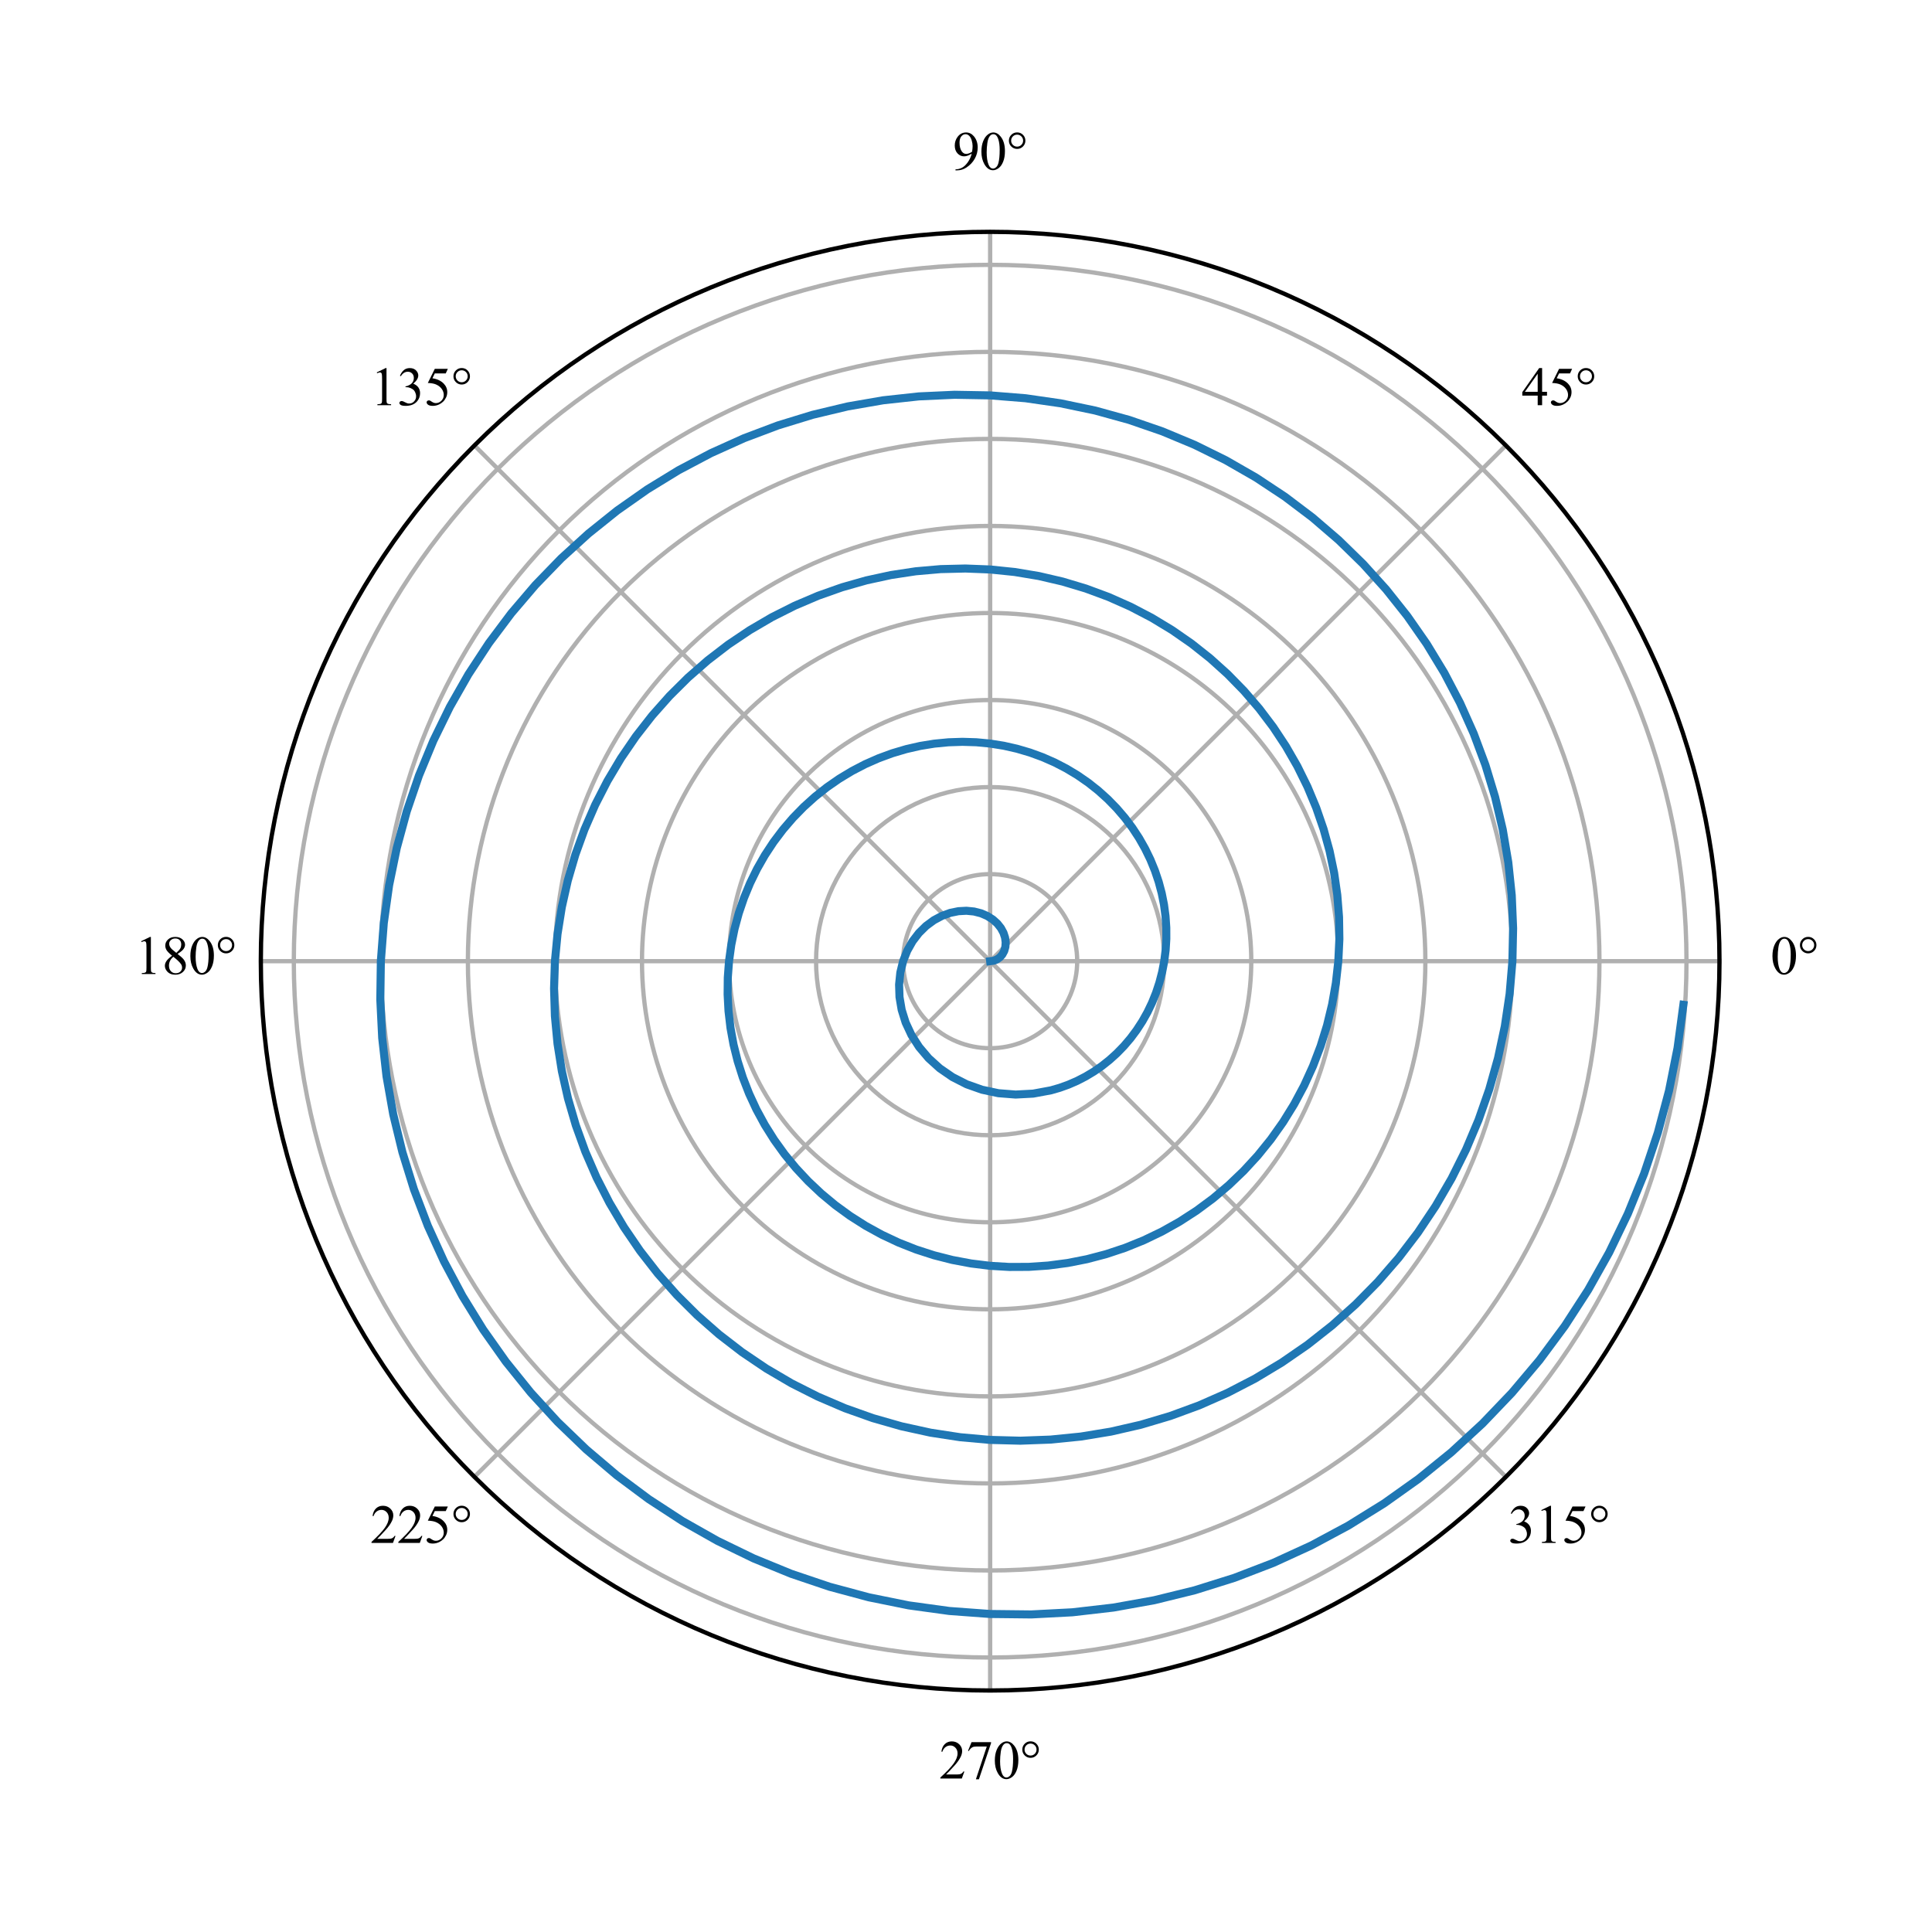 <?xml version="1.0" encoding="utf-8" standalone="no"?>
<!DOCTYPE svg PUBLIC "-//W3C//DTD SVG 1.1//EN"
  "http://www.w3.org/Graphics/SVG/1.1/DTD/svg11.dtd">
<svg xmlns:xlink="http://www.w3.org/1999/xlink" width="360pt" height="360pt" viewBox="0 0 360 360" xmlns="http://www.w3.org/2000/svg" version="1.1">
 <defs>
  <style type="text/css">*{stroke-linejoin: round; stroke-linecap: butt}</style>
 </defs>
 <g id="figure_1">
  <g id="patch_1">
   <path d="M 0 360 
L 360 360 
L 360 0 
L 0 0 
z
" style="fill: #ffffff"/>
  </g>
  <g id="axes_1">
   <g id="patch_2">
    <path d="M 320.4 179.1 
C 320.4 161.254 316.885 143.581 310.055 127.093 
C 303.226 110.606 293.215 95.623 280.596 83.004 
C 267.977 70.385 252.994 60.374 236.507 53.545 
C 220.019 46.715 202.346 43.2 184.5 43.2 
C 166.654 43.2 148.981 46.715 132.493 53.545 
C 116.006 60.374 101.023 70.385 88.404 83.004 
C 75.785 95.623 65.774 110.606 58.945 127.093 
C 52.115 143.581 48.6 161.254 48.6 179.1 
C 48.6 196.946 52.115 214.619 58.945 231.107 
C 65.774 247.594 75.785 262.577 88.404 275.196 
C 101.023 287.815 116.006 297.826 132.493 304.655 
C 148.981 311.485 166.654 315 184.5 315 
C 202.346 315 220.019 311.485 236.507 304.655 
C 252.994 297.826 267.977 287.815 280.596 275.196 
C 293.215 262.577 303.226 247.594 310.055 231.107 
C 316.885 214.619 320.4 196.946 320.4 179.1 
M 184.5 179.1 
C 184.5 179.1 184.5 179.1 184.5 179.1 
C 184.5 179.1 184.5 179.1 184.5 179.1 
C 184.5 179.1 184.5 179.1 184.5 179.1 
C 184.5 179.1 184.5 179.1 184.5 179.1 
C 184.5 179.1 184.5 179.1 184.5 179.1 
C 184.5 179.1 184.5 179.1 184.5 179.1 
C 184.5 179.1 184.5 179.1 184.5 179.1 
C 184.5 179.1 184.5 179.1 184.5 179.1 
C 184.5 179.1 184.5 179.1 184.5 179.1 
C 184.5 179.1 184.5 179.1 184.5 179.1 
C 184.5 179.1 184.5 179.1 184.5 179.1 
C 184.5 179.1 184.5 179.1 184.5 179.1 
C 184.5 179.1 184.5 179.1 184.5 179.1 
C 184.5 179.1 184.5 179.1 184.5 179.1 
C 184.5 179.1 184.5 179.1 184.5 179.1 
C 184.5 179.1 184.5 179.1 184.5 179.1 
M 320.4 179.1 
z
" style="fill: #ffffff"/>
   </g>
   <g id="matplotlib.axis_1">
    <g id="xtick_1">
     <g id="line2d_1">
      <path d="M 184.5 179.1 
L 320.4 179.1 
" clip-path="url(#p8bdfd31ea2)" style="fill: none; stroke: #b0b0b0; stroke-width: 0.8; stroke-linecap: square"/>
     </g>
     <g id="text_1">
      <!-- 0° -->
      <g transform="translate(329.901 181.502)scale(0.1 -0.1)">
       <defs>
        <path id="TimesNewRomanPSMT-30" d="M 231 2094 
Q 231 2819 450 3342 
Q 669 3866 1031 4122 
Q 1313 4325 1613 4325 
Q 2100 4325 2488 3828 
Q 2972 3213 2972 2159 
Q 2972 1422 2759 906 
Q 2547 391 2217 158 
Q 1888 -75 1581 -75 
Q 975 -75 572 641 
Q 231 1244 231 2094 
z
M 844 2016 
Q 844 1141 1059 588 
Q 1238 122 1591 122 
Q 1759 122 1940 273 
Q 2122 425 2216 781 
Q 2359 1319 2359 2297 
Q 2359 3022 2209 3506 
Q 2097 3866 1919 4016 
Q 1791 4119 1609 4119 
Q 1397 4119 1231 3928 
Q 1006 3669 925 3112 
Q 844 2556 844 2016 
z
" transform="scale(0.016)"/>
        <path id="TimesNewRomanPSMT-b0" d="M 1266 4331 
Q 1669 4331 1948 4050 
Q 2228 3769 2228 3369 
Q 2228 2972 1947 2690 
Q 1666 2409 1266 2409 
Q 869 2409 587 2690 
Q 306 2972 306 3369 
Q 306 3769 586 4050 
Q 866 4331 1266 4331 
z
M 1266 4069 
Q 975 4069 772 3866 
Q 569 3663 569 3372 
Q 569 3084 772 2879 
Q 975 2675 1266 2675 
Q 1553 2675 1758 2879 
Q 1963 3084 1963 3372 
Q 1963 3663 1759 3866 
Q 1556 4069 1266 4069 
z
" transform="scale(0.016)"/>
       </defs>
       <use xlink:href="#TimesNewRomanPSMT-30"/>
       <use xlink:href="#TimesNewRomanPSMT-b0" x="50"/>
      </g>
     </g>
    </g>
    <g id="xtick_2">
     <g id="line2d_2">
      <path d="M 184.5 179.1 
L 280.596 83.004 
" clip-path="url(#p8bdfd31ea2)" style="fill: none; stroke: #b0b0b0; stroke-width: 0.8; stroke-linecap: square"/>
     </g>
     <g id="text_2">
      <!-- 45° -->
      <g transform="translate(283.496 75.507)scale(0.1 -0.1)">
       <defs>
        <path id="TimesNewRomanPSMT-34" d="M 2978 1563 
L 2978 1119 
L 2409 1119 
L 2409 0 
L 1894 0 
L 1894 1119 
L 100 1119 
L 100 1519 
L 2066 4325 
L 2409 4325 
L 2409 1563 
L 2978 1563 
z
M 1894 1563 
L 1894 3666 
L 406 1563 
L 1894 1563 
z
" transform="scale(0.016)"/>
        <path id="TimesNewRomanPSMT-35" d="M 2778 4238 
L 2534 3706 
L 1259 3706 
L 981 3138 
Q 1809 3016 2294 2522 
Q 2709 2097 2709 1522 
Q 2709 1188 2573 903 
Q 2438 619 2231 419 
Q 2025 219 1772 97 
Q 1413 -75 1034 -75 
Q 653 -75 479 54 
Q 306 184 306 341 
Q 306 428 378 495 
Q 450 563 559 563 
Q 641 563 702 538 
Q 763 513 909 409 
Q 1144 247 1384 247 
Q 1750 247 2026 523 
Q 2303 800 2303 1197 
Q 2303 1581 2056 1914 
Q 1809 2247 1375 2428 
Q 1034 2569 447 2591 
L 1259 4238 
L 2778 4238 
z
" transform="scale(0.016)"/>
       </defs>
       <use xlink:href="#TimesNewRomanPSMT-34"/>
       <use xlink:href="#TimesNewRomanPSMT-35" x="50"/>
       <use xlink:href="#TimesNewRomanPSMT-b0" x="100"/>
      </g>
     </g>
    </g>
    <g id="xtick_3">
     <g id="line2d_3">
      <path d="M 184.5 179.1 
L 184.5 43.2 
" clip-path="url(#p8bdfd31ea2)" style="fill: none; stroke: #b0b0b0; stroke-width: 0.8; stroke-linecap: square"/>
     </g>
     <g id="text_3">
      <!-- 90° -->
      <g transform="translate(177.501 31.602)scale(0.1 -0.1)">
       <defs>
        <path id="TimesNewRomanPSMT-39" d="M 338 -88 
L 338 28 
Q 744 34 1094 217 
Q 1444 400 1770 856 
Q 2097 1313 2225 1859 
Q 1734 1544 1338 1544 
Q 891 1544 572 1889 
Q 253 2234 253 2806 
Q 253 3363 572 3797 
Q 956 4325 1575 4325 
Q 2097 4325 2469 3894 
Q 2925 3359 2925 2575 
Q 2925 1869 2578 1258 
Q 2231 647 1613 244 
Q 1109 -88 516 -88 
L 338 -88 
z
M 2275 2091 
Q 2331 2497 2331 2741 
Q 2331 3044 2228 3395 
Q 2125 3747 1936 3934 
Q 1747 4122 1506 4122 
Q 1228 4122 1018 3872 
Q 809 3622 809 3128 
Q 809 2469 1088 2097 
Q 1291 1828 1588 1828 
Q 1731 1828 1928 1897 
Q 2125 1966 2275 2091 
z
" transform="scale(0.016)"/>
       </defs>
       <use xlink:href="#TimesNewRomanPSMT-39"/>
       <use xlink:href="#TimesNewRomanPSMT-30" x="50"/>
       <use xlink:href="#TimesNewRomanPSMT-b0" x="100"/>
      </g>
     </g>
    </g>
    <g id="xtick_4">
     <g id="line2d_4">
      <path d="M 184.5 179.1 
L 88.404 83.004 
" clip-path="url(#p8bdfd31ea2)" style="fill: none; stroke: #b0b0b0; stroke-width: 0.8; stroke-linecap: square"/>
     </g>
     <g id="text_4">
      <!-- 135° -->
      <g transform="translate(69.005 75.507)scale(0.1 -0.1)">
       <defs>
        <path id="TimesNewRomanPSMT-31" d="M 750 3822 
L 1781 4325 
L 1884 4325 
L 1884 747 
Q 1884 391 1914 303 
Q 1944 216 2037 169 
Q 2131 122 2419 116 
L 2419 0 
L 825 0 
L 825 116 
Q 1125 122 1212 167 
Q 1300 213 1334 289 
Q 1369 366 1369 747 
L 1369 3034 
Q 1369 3497 1338 3628 
Q 1316 3728 1258 3775 
Q 1200 3822 1119 3822 
Q 1003 3822 797 3725 
L 750 3822 
z
" transform="scale(0.016)"/>
        <path id="TimesNewRomanPSMT-33" d="M 325 3431 
Q 506 3859 782 4092 
Q 1059 4325 1472 4325 
Q 1981 4325 2253 3994 
Q 2459 3747 2459 3466 
Q 2459 3003 1878 2509 
Q 2269 2356 2469 2072 
Q 2669 1788 2669 1403 
Q 2669 853 2319 450 
Q 1863 -75 997 -75 
Q 569 -75 414 31 
Q 259 138 259 259 
Q 259 350 332 419 
Q 406 488 509 488 
Q 588 488 669 463 
Q 722 447 909 348 
Q 1097 250 1169 231 
Q 1284 197 1416 197 
Q 1734 197 1970 444 
Q 2206 691 2206 1028 
Q 2206 1275 2097 1509 
Q 2016 1684 1919 1775 
Q 1784 1900 1550 2001 
Q 1316 2103 1072 2103 
L 972 2103 
L 972 2197 
Q 1219 2228 1467 2375 
Q 1716 2522 1828 2728 
Q 1941 2934 1941 3181 
Q 1941 3503 1739 3701 
Q 1538 3900 1238 3900 
Q 753 3900 428 3381 
L 325 3431 
z
" transform="scale(0.016)"/>
       </defs>
       <use xlink:href="#TimesNewRomanPSMT-31"/>
       <use xlink:href="#TimesNewRomanPSMT-33" x="50"/>
       <use xlink:href="#TimesNewRomanPSMT-35" x="100"/>
       <use xlink:href="#TimesNewRomanPSMT-b0" x="150"/>
      </g>
     </g>
    </g>
    <g id="xtick_5">
     <g id="line2d_5">
      <path d="M 184.5 179.1 
L 48.6 179.1 
" clip-path="url(#p8bdfd31ea2)" style="fill: none; stroke: #b0b0b0; stroke-width: 0.8; stroke-linecap: square"/>
     </g>
     <g id="text_5">
      <!-- 180° -->
      <g transform="translate(25.101 181.502)scale(0.1 -0.1)">
       <defs>
        <path id="TimesNewRomanPSMT-38" d="M 1228 2134 
Q 725 2547 579 2797 
Q 434 3047 434 3316 
Q 434 3728 753 4026 
Q 1072 4325 1600 4325 
Q 2113 4325 2425 4047 
Q 2738 3769 2738 3413 
Q 2738 3175 2569 2928 
Q 2400 2681 1866 2347 
Q 2416 1922 2594 1678 
Q 2831 1359 2831 1006 
Q 2831 559 2490 242 
Q 2150 -75 1597 -75 
Q 994 -75 656 303 
Q 388 606 388 966 
Q 388 1247 577 1523 
Q 766 1800 1228 2134 
z
M 1719 2469 
Q 2094 2806 2194 3001 
Q 2294 3197 2294 3444 
Q 2294 3772 2109 3958 
Q 1925 4144 1606 4144 
Q 1288 4144 1088 3959 
Q 888 3775 888 3528 
Q 888 3366 970 3203 
Q 1053 3041 1206 2894 
L 1719 2469 
z
M 1375 2016 
Q 1116 1797 991 1539 
Q 866 1281 866 981 
Q 866 578 1086 336 
Q 1306 94 1647 94 
Q 1984 94 2187 284 
Q 2391 475 2391 747 
Q 2391 972 2272 1150 
Q 2050 1481 1375 2016 
z
" transform="scale(0.016)"/>
       </defs>
       <use xlink:href="#TimesNewRomanPSMT-31"/>
       <use xlink:href="#TimesNewRomanPSMT-38" x="50"/>
       <use xlink:href="#TimesNewRomanPSMT-30" x="100"/>
       <use xlink:href="#TimesNewRomanPSMT-b0" x="150"/>
      </g>
     </g>
    </g>
    <g id="xtick_6">
     <g id="line2d_6">
      <path d="M 184.5 179.1 
L 88.404 275.196 
" clip-path="url(#p8bdfd31ea2)" style="fill: none; stroke: #b0b0b0; stroke-width: 0.8; stroke-linecap: square"/>
     </g>
     <g id="text_6">
      <!-- 225° -->
      <g transform="translate(69.005 287.498)scale(0.1 -0.1)">
       <defs>
        <path id="TimesNewRomanPSMT-32" d="M 2934 816 
L 2638 0 
L 138 0 
L 138 116 
Q 1241 1122 1691 1759 
Q 2141 2397 2141 2925 
Q 2141 3328 1894 3587 
Q 1647 3847 1303 3847 
Q 991 3847 742 3664 
Q 494 3481 375 3128 
L 259 3128 
Q 338 3706 661 4015 
Q 984 4325 1469 4325 
Q 1984 4325 2329 3994 
Q 2675 3663 2675 3213 
Q 2675 2891 2525 2569 
Q 2294 2063 1775 1497 
Q 997 647 803 472 
L 1909 472 
Q 2247 472 2383 497 
Q 2519 522 2628 598 
Q 2738 675 2819 816 
L 2934 816 
z
" transform="scale(0.016)"/>
       </defs>
       <use xlink:href="#TimesNewRomanPSMT-32"/>
       <use xlink:href="#TimesNewRomanPSMT-32" x="50"/>
       <use xlink:href="#TimesNewRomanPSMT-35" x="100"/>
       <use xlink:href="#TimesNewRomanPSMT-b0" x="150"/>
      </g>
     </g>
    </g>
    <g id="xtick_7">
     <g id="line2d_7">
      <path d="M 184.5 179.1 
L 184.5 315 
" clip-path="url(#p8bdfd31ea2)" style="fill: none; stroke: #b0b0b0; stroke-width: 0.8; stroke-linecap: square"/>
     </g>
     <g id="text_7">
      <!-- 270° -->
      <g transform="translate(175.001 331.402)scale(0.1 -0.1)">
       <defs>
        <path id="TimesNewRomanPSMT-37" d="M 644 4238 
L 2916 4238 
L 2916 4119 
L 1503 -88 
L 1153 -88 
L 2419 3728 
L 1253 3728 
Q 900 3728 750 3644 
Q 488 3500 328 3200 
L 238 3234 
L 644 4238 
z
" transform="scale(0.016)"/>
       </defs>
       <use xlink:href="#TimesNewRomanPSMT-32"/>
       <use xlink:href="#TimesNewRomanPSMT-37" x="50"/>
       <use xlink:href="#TimesNewRomanPSMT-30" x="100"/>
       <use xlink:href="#TimesNewRomanPSMT-b0" x="150"/>
      </g>
     </g>
    </g>
    <g id="xtick_8">
     <g id="line2d_8">
      <path d="M 184.5 179.1 
L 280.596 275.196 
" clip-path="url(#p8bdfd31ea2)" style="fill: none; stroke: #b0b0b0; stroke-width: 0.8; stroke-linecap: square"/>
     </g>
     <g id="text_8">
      <!-- 315° -->
      <g transform="translate(280.996 287.498)scale(0.1 -0.1)">
       <use xlink:href="#TimesNewRomanPSMT-33"/>
       <use xlink:href="#TimesNewRomanPSMT-31" x="50"/>
       <use xlink:href="#TimesNewRomanPSMT-35" x="100"/>
       <use xlink:href="#TimesNewRomanPSMT-b0" x="150"/>
      </g>
     </g>
    </g>
   </g>
   <g id="matplotlib.axis_2">
    <g id="ytick_1">
     <g id="line2d_9">
      <path d="M 200.719 179.1 
C 200.719 176.97 200.3 174.861 199.485 172.893 
C 198.669 170.925 197.475 169.137 195.969 167.631 
C 194.463 166.125 192.675 164.931 190.707 164.115 
C 188.739 163.3 186.63 162.881 184.5 162.881 
C 182.37 162.881 180.261 163.3 178.293 164.115 
C 176.325 164.931 174.537 166.125 173.031 167.631 
C 171.525 169.137 170.331 170.925 169.515 172.893 
C 168.7 174.861 168.281 176.97 168.281 179.1 
C 168.281 181.23 168.7 183.339 169.515 185.307 
C 170.331 187.275 171.525 189.063 173.031 190.569 
C 174.537 192.075 176.325 193.269 178.293 194.085 
C 180.261 194.9 182.37 195.319 184.5 195.319 
C 186.63 195.319 188.739 194.9 190.707 194.085 
C 192.675 193.269 194.463 192.075 195.969 190.569 
C 197.475 189.063 198.669 187.275 199.485 185.307 
C 200.3 183.339 200.719 181.23 200.719 179.1 
" clip-path="url(#p8bdfd31ea2)" style="fill: none; stroke: #b0b0b0; stroke-width: 0.8; stroke-linecap: square"/>
     </g>
    </g>
    <g id="ytick_2">
     <g id="line2d_10">
      <path d="M 216.938 179.1 
C 216.938 174.84 216.099 170.622 214.469 166.686 
C 212.839 162.751 210.449 159.175 207.437 156.163 
C 204.425 153.151 200.849 150.761 196.914 149.131 
C 192.978 147.501 188.76 146.662 184.5 146.662 
C 180.24 146.662 176.022 147.501 172.086 149.131 
C 168.151 150.761 164.575 153.151 161.563 156.163 
C 158.551 159.175 156.161 162.751 154.531 166.686 
C 152.901 170.622 152.062 174.84 152.062 179.1 
C 152.062 183.36 152.901 187.578 154.531 191.514 
C 156.161 195.449 158.551 199.025 161.563 202.037 
C 164.575 205.049 168.151 207.439 172.086 209.069 
C 176.022 210.699 180.24 211.538 184.5 211.538 
C 188.76 211.538 192.978 210.699 196.914 209.069 
C 200.849 207.439 204.425 205.049 207.437 202.037 
C 210.449 199.025 212.839 195.449 214.469 191.514 
C 216.099 187.578 216.938 183.36 216.938 179.1 
" clip-path="url(#p8bdfd31ea2)" style="fill: none; stroke: #b0b0b0; stroke-width: 0.8; stroke-linecap: square"/>
     </g>
    </g>
    <g id="ytick_3">
     <g id="line2d_11">
      <path d="M 233.157 179.1 
C 233.157 172.71 231.899 166.383 229.454 160.48 
C 227.008 154.576 223.424 149.212 218.906 144.694 
C 214.388 140.176 209.024 136.592 203.12 134.146 
C 197.217 131.701 190.89 130.443 184.5 130.443 
C 178.11 130.443 171.783 131.701 165.88 134.146 
C 159.976 136.592 154.612 140.176 150.094 144.694 
C 145.576 149.212 141.992 154.576 139.546 160.48 
C 137.101 166.383 135.843 172.71 135.843 179.1 
C 135.843 185.49 137.101 191.817 139.546 197.72 
C 141.992 203.624 145.576 208.988 150.094 213.506 
C 154.612 218.024 159.976 221.608 165.88 224.054 
C 171.783 226.499 178.11 227.757 184.5 227.757 
C 190.89 227.757 197.217 226.499 203.12 224.054 
C 209.024 221.608 214.388 218.024 218.906 213.506 
C 223.424 208.988 227.008 203.624 229.454 197.72 
C 231.899 191.817 233.157 185.49 233.157 179.1 
" clip-path="url(#p8bdfd31ea2)" style="fill: none; stroke: #b0b0b0; stroke-width: 0.8; stroke-linecap: square"/>
     </g>
    </g>
    <g id="ytick_4">
     <g id="line2d_12">
      <path d="M 249.376 179.1 
C 249.376 170.58 247.698 162.144 244.438 154.273 
C 241.178 146.402 236.399 139.25 230.375 133.225 
C 224.35 127.201 217.198 122.422 209.327 119.162 
C 201.456 115.902 193.02 114.224 184.5 114.224 
C 175.98 114.224 167.544 115.902 159.673 119.162 
C 151.802 122.422 144.65 127.201 138.625 133.225 
C 132.601 139.25 127.822 146.402 124.562 154.273 
C 121.302 162.144 119.624 170.58 119.624 179.1 
C 119.624 187.62 121.302 196.056 124.562 203.927 
C 127.822 211.798 132.601 218.95 138.625 224.975 
C 144.65 230.999 151.802 235.778 159.673 239.038 
C 167.544 242.298 175.98 243.976 184.5 243.976 
C 193.02 243.976 201.456 242.298 209.327 239.038 
C 217.198 235.778 224.35 230.999 230.375 224.975 
C 236.399 218.95 241.178 211.798 244.438 203.927 
C 247.698 196.056 249.376 187.62 249.376 179.1 
" clip-path="url(#p8bdfd31ea2)" style="fill: none; stroke: #b0b0b0; stroke-width: 0.8; stroke-linecap: square"/>
     </g>
    </g>
    <g id="ytick_5">
     <g id="line2d_13">
      <path d="M 265.596 179.1 
C 265.596 168.451 263.498 157.905 259.423 148.066 
C 255.347 138.227 249.373 129.287 241.843 121.757 
C 234.313 114.227 225.373 108.253 215.534 104.177 
C 205.695 100.102 195.149 98.004 184.5 98.004 
C 173.851 98.004 163.305 100.102 153.466 104.177 
C 143.627 108.253 134.687 114.227 127.157 121.757 
C 119.627 129.287 113.653 138.227 109.577 148.066 
C 105.502 157.905 103.404 168.451 103.404 179.1 
C 103.404 189.749 105.502 200.295 109.577 210.134 
C 113.653 219.973 119.627 228.913 127.157 236.443 
C 134.687 243.973 143.627 249.947 153.466 254.023 
C 163.305 258.098 173.851 260.196 184.5 260.196 
C 195.149 260.196 205.695 258.098 215.534 254.023 
C 225.373 249.947 234.313 243.973 241.843 236.443 
C 249.373 228.913 255.347 219.973 259.423 210.134 
C 263.498 200.295 265.596 189.749 265.596 179.1 
" clip-path="url(#p8bdfd31ea2)" style="fill: none; stroke: #b0b0b0; stroke-width: 0.8; stroke-linecap: square"/>
     </g>
    </g>
    <g id="ytick_6">
     <g id="line2d_14">
      <path d="M 281.815 179.1 
C 281.815 166.321 279.297 153.666 274.407 141.859 
C 269.517 130.053 262.348 119.324 253.312 110.288 
C 244.276 101.252 233.547 94.083 221.741 89.193 
C 209.934 84.303 197.279 81.785 184.5 81.785 
C 171.721 81.785 159.066 84.303 147.259 89.193 
C 135.453 94.083 124.724 101.252 115.688 110.288 
C 106.652 119.324 99.483 130.053 94.593 141.859 
C 89.703 153.666 87.185 166.321 87.185 179.1 
C 87.185 191.879 89.703 204.534 94.593 216.341 
C 99.483 228.147 106.652 238.876 115.688 247.912 
C 124.724 256.948 135.453 264.117 147.259 269.007 
C 159.066 273.897 171.721 276.415 184.5 276.415 
C 197.279 276.415 209.934 273.897 221.741 269.007 
C 233.547 264.117 244.276 256.948 253.312 247.912 
C 262.348 238.876 269.517 228.147 274.407 216.341 
C 279.297 204.534 281.815 191.879 281.815 179.1 
" clip-path="url(#p8bdfd31ea2)" style="fill: none; stroke: #b0b0b0; stroke-width: 0.8; stroke-linecap: square"/>
     </g>
    </g>
    <g id="ytick_7">
     <g id="line2d_15">
      <path d="M 298.034 179.1 
C 298.034 164.191 295.097 149.427 289.392 135.652 
C 283.686 121.878 275.323 109.362 264.781 98.819 
C 254.238 88.277 241.722 79.914 227.948 74.208 
C 214.173 68.503 199.409 65.566 184.5 65.566 
C 169.591 65.566 154.827 68.503 141.052 74.208 
C 127.278 79.914 114.762 88.277 104.219 98.819 
C 93.677 109.362 85.314 121.878 79.608 135.652 
C 73.903 149.427 70.966 164.191 70.966 179.1 
C 70.966 194.009 73.903 208.773 79.608 222.548 
C 85.314 236.322 93.677 248.838 104.219 259.381 
C 114.762 269.923 127.278 278.286 141.052 283.992 
C 154.827 289.697 169.591 292.634 184.5 292.634 
C 199.409 292.634 214.173 289.697 227.948 283.992 
C 241.722 278.286 254.238 269.923 264.781 259.381 
C 275.323 248.838 283.686 236.322 289.392 222.548 
C 295.097 208.773 298.034 194.009 298.034 179.1 
" clip-path="url(#p8bdfd31ea2)" style="fill: none; stroke: #b0b0b0; stroke-width: 0.8; stroke-linecap: square"/>
     </g>
    </g>
    <g id="ytick_8">
     <g id="line2d_16">
      <path d="M 314.253 179.1 
C 314.253 162.061 310.897 145.188 304.376 129.446 
C 297.856 113.704 288.298 99.399 276.249 87.351 
C 264.201 75.302 249.896 65.744 234.154 59.224 
C 218.412 52.703 201.539 49.347 184.5 49.347 
C 167.461 49.347 150.588 52.703 134.846 59.224 
C 119.104 65.744 104.799 75.302 92.751 87.351 
C 80.702 99.399 71.144 113.704 64.624 129.446 
C 58.103 145.188 54.747 162.061 54.747 179.1 
C 54.747 196.139 58.103 213.012 64.624 228.754 
C 71.144 244.496 80.702 258.801 92.751 270.849 
C 104.799 282.898 119.104 292.456 134.846 298.976 
C 150.588 305.497 167.461 308.853 184.5 308.853 
C 201.539 308.853 218.412 305.497 234.154 298.976 
C 249.896 292.456 264.201 282.898 276.249 270.849 
C 288.298 258.801 297.856 244.496 304.376 228.754 
C 310.897 213.012 314.253 196.139 314.253 179.1 
" clip-path="url(#p8bdfd31ea2)" style="fill: none; stroke: #b0b0b0; stroke-width: 0.8; stroke-linecap: square"/>
     </g>
    </g>
   </g>
   <g id="line2d_17">
    <path d="M 184.5 179.1 
L 185.144 179.019 
L 185.757 178.777 
L 186.31 178.384 
L 186.774 177.85 
L 187.124 177.193 
L 187.338 176.435 
L 187.395 175.601 
L 187.281 174.718 
L 186.986 173.817 
L 186.505 172.93 
L 185.837 172.09 
L 184.989 171.33 
L 183.97 170.683 
L 182.798 170.178 
L 181.493 169.845 
L 180.08 169.708 
L 178.59 169.788 
L 177.056 170.102 
L 175.514 170.662 
L 174.003 171.473 
L 172.561 172.537 
L 171.229 173.846 
L 170.047 175.389 
L 169.052 177.149 
L 168.281 179.1 
L 167.765 181.214 
L 167.534 183.456 
L 167.61 185.787 
L 168.013 188.164 
L 168.754 190.54 
L 169.839 192.867 
L 171.267 195.096 
L 173.028 197.176 
L 175.108 199.059 
L 177.483 200.695 
L 180.124 202.042 
L 182.993 203.057 
L 186.048 203.704 
L 189.241 203.954 
L 192.519 203.78 
L 195.825 203.168 
L 197.471 202.693 
L 199.1 202.106 
L 200.707 201.407 
L 202.282 200.595 
L 203.819 199.672 
L 205.309 198.641 
L 206.745 197.502 
L 208.119 196.26 
L 209.424 194.917 
L 210.652 193.477 
L 211.796 191.945 
L 212.851 190.325 
L 213.808 188.623 
L 214.662 186.844 
L 215.408 184.996 
L 216.039 183.084 
L 216.55 181.116 
L 216.938 179.1 
L 217.198 177.043 
L 217.326 174.953 
L 217.32 172.839 
L 217.176 170.71 
L 216.893 168.575 
L 216.47 166.442 
L 215.906 164.322 
L 215.2 162.223 
L 214.353 160.154 
L 213.367 158.127 
L 212.243 156.149 
L 210.984 154.23 
L 209.592 152.38 
L 208.072 150.607 
L 206.427 148.92 
L 204.662 147.329 
L 202.784 145.842 
L 200.798 144.466 
L 198.71 143.209 
L 196.529 142.079 
L 194.261 141.083 
L 191.916 140.226 
L 189.501 139.516 
L 187.026 138.956 
L 184.5 138.552 
L 181.934 138.308 
L 179.337 138.228 
L 176.72 138.315 
L 174.093 138.569 
L 171.469 138.994 
L 168.857 139.59 
L 166.269 140.357 
L 163.716 141.294 
L 161.209 142.399 
L 158.76 143.672 
L 156.379 145.108 
L 154.078 146.704 
L 151.868 148.456 
L 149.758 150.359 
L 147.76 152.407 
L 145.882 154.592 
L 144.135 156.909 
L 142.528 159.35 
L 141.069 161.905 
L 139.767 164.565 
L 138.628 167.322 
L 137.66 170.165 
L 136.87 173.083 
L 136.262 176.065 
L 135.843 179.1 
L 135.615 182.176 
L 135.583 185.28 
L 135.749 188.4 
L 136.115 191.523 
L 136.682 194.637 
L 137.45 197.728 
L 138.419 200.784 
L 139.587 203.791 
L 140.952 206.736 
L 142.511 209.607 
L 144.26 212.39 
L 146.193 215.073 
L 148.305 217.644 
L 150.59 220.09 
L 153.04 222.401 
L 155.647 224.565 
L 158.403 226.571 
L 161.297 228.41 
L 164.319 230.071 
L 167.459 231.546 
L 170.705 232.827 
L 174.045 233.906 
L 177.467 234.776 
L 180.956 235.431 
L 184.5 235.867 
L 188.085 236.079 
L 191.696 236.063 
L 195.319 235.817 
L 198.94 235.34 
L 202.543 234.631 
L 206.114 233.69 
L 209.637 232.519 
L 213.098 231.119 
L 216.482 229.495 
L 219.773 227.65 
L 222.959 225.589 
L 226.024 223.319 
L 228.955 220.846 
L 231.739 218.179 
L 234.362 215.327 
L 236.812 212.298 
L 239.078 209.104 
L 241.147 205.756 
L 243.011 202.266 
L 244.659 198.647 
L 246.081 194.911 
L 247.271 191.074 
L 248.221 187.15 
L 248.925 183.153 
L 249.376 179.1 
L 249.572 175.006 
L 249.509 170.888 
L 249.183 166.761 
L 248.595 162.643 
L 247.744 158.551 
L 246.63 154.501 
L 245.257 150.51 
L 243.626 146.595 
L 241.742 142.773 
L 239.61 139.06 
L 237.238 135.472 
L 234.63 132.024 
L 231.798 128.733 
L 228.749 125.613 
L 225.493 122.677 
L 222.044 119.941 
L 218.411 117.416 
L 214.609 115.115 
L 210.651 113.049 
L 206.553 111.229 
L 202.328 109.664 
L 197.994 108.363 
L 193.566 107.333 
L 189.062 106.582 
L 184.5 106.114 
L 179.897 105.934 
L 175.271 106.046 
L 170.641 106.451 
L 166.026 107.15 
L 161.445 108.144 
L 156.916 109.43 
L 152.457 111.006 
L 148.089 112.868 
L 143.828 115.011 
L 139.693 117.429 
L 135.702 120.114 
L 131.873 123.058 
L 128.221 126.251 
L 124.764 129.682 
L 121.517 133.34 
L 118.494 137.211 
L 115.709 141.282 
L 113.177 145.538 
L 110.909 149.963 
L 108.916 154.541 
L 107.209 159.255 
L 105.797 164.087 
L 104.688 169.017 
L 103.888 174.028 
L 103.404 179.1 
L 103.241 184.212 
L 103.4 189.345 
L 103.885 194.478 
L 104.695 199.59 
L 105.831 204.661 
L 107.29 209.67 
L 109.068 214.596 
L 111.161 219.418 
L 113.564 224.118 
L 116.268 228.673 
L 119.265 233.067 
L 122.546 237.278 
L 126.1 241.29 
L 129.913 245.084 
L 133.973 248.644 
L 138.266 251.953 
L 142.775 254.997 
L 147.485 257.761 
L 152.378 260.231 
L 157.435 262.397 
L 162.638 264.246 
L 167.967 265.769 
L 173.401 266.958 
L 178.919 267.805 
L 184.5 268.305 
L 190.122 268.453 
L 195.762 268.245 
L 201.398 267.681 
L 207.007 266.759 
L 212.567 265.482 
L 218.055 263.85 
L 223.449 261.87 
L 228.725 259.545 
L 233.863 256.883 
L 238.84 253.893 
L 243.636 250.583 
L 248.23 246.965 
L 252.602 243.052 
L 256.733 238.856 
L 260.605 234.393 
L 264.201 229.68 
L 267.503 224.732 
L 270.498 219.568 
L 273.171 214.207 
L 275.509 208.671 
L 277.501 202.979 
L 279.135 197.153 
L 280.404 191.215 
L 281.299 185.19 
L 281.815 179.1 
L 281.946 172.969 
L 281.691 166.822 
L 281.047 160.683 
L 280.014 154.576 
L 278.594 148.527 
L 276.791 142.56 
L 274.608 136.699 
L 272.052 130.968 
L 269.13 125.392 
L 265.854 119.993 
L 262.232 114.795 
L 258.277 109.819 
L 254.003 105.087 
L 249.426 100.619 
L 244.56 96.434 
L 239.425 92.552 
L 234.038 88.99 
L 228.421 85.764 
L 222.593 82.889 
L 216.577 80.378 
L 210.395 78.245 
L 204.072 76.499 
L 197.632 75.151 
L 191.099 74.207 
L 184.5 73.676 
L 177.86 73.56 
L 171.206 73.863 
L 164.563 74.587 
L 157.959 75.731 
L 151.421 77.293 
L 144.974 79.269 
L 138.646 81.655 
L 132.461 84.442 
L 126.447 87.622 
L 120.626 91.186 
L 115.026 95.12 
L 109.667 99.411 
L 104.575 104.045 
L 99.77 109.005 
L 95.274 114.273 
L 91.105 119.83 
L 87.284 125.655 
L 83.826 131.726 
L 80.749 138.022 
L 78.065 144.517 
L 75.79 151.188 
L 73.933 158.008 
L 72.505 164.952 
L 71.514 171.992 
L 70.966 179.1 
L 70.866 186.249 
L 71.218 193.411 
L 72.021 200.556 
L 73.276 207.657 
L 74.98 214.685 
L 77.129 221.611 
L 79.717 228.407 
L 82.735 235.046 
L 86.175 241.499 
L 90.025 247.74 
L 94.271 253.744 
L 98.9 259.484 
L 103.894 264.937 
L 109.236 270.078 
L 114.906 274.887 
L 120.885 279.342 
L 127.148 283.423 
L 133.674 287.112 
L 140.437 290.392 
L 147.411 293.247 
L 154.571 295.665 
L 161.889 297.633 
L 169.335 299.141 
L 176.882 300.18 
L 184.5 300.743 
L 192.158 300.827 
L 199.827 300.428 
L 207.476 299.545 
L 215.074 298.179 
L 222.591 296.332 
L 229.996 294.011 
L 237.26 291.221 
L 244.352 287.971 
L 251.244 284.272 
L 257.907 280.136 
L 264.313 275.577 
L 270.435 270.612 
L 276.248 265.257 
L 281.727 259.533 
L 286.848 253.46 
L 291.589 247.061 
L 295.929 240.359 
L 299.849 233.379 
L 303.332 226.149 
L 306.36 218.695 
L 308.92 211.046 
L 310.999 203.231 
L 312.586 195.281 
L 313.673 187.227 
L 313.673 187.227 
" clip-path="url(#p8bdfd31ea2)" style="fill: none; stroke: #1f77b4; stroke-width: 1.5; stroke-linecap: square"/>
   </g>
   <g id="patch_3">
    <path d="M 320.4 179.1 
C 320.4 161.254 316.885 143.581 310.055 127.093 
C 303.226 110.606 293.215 95.623 280.596 83.004 
C 267.977 70.385 252.994 60.374 236.507 53.545 
C 220.019 46.715 202.346 43.2 184.5 43.2 
C 166.654 43.2 148.981 46.715 132.493 53.545 
C 116.006 60.374 101.023 70.385 88.404 83.004 
C 75.785 95.623 65.774 110.606 58.945 127.093 
C 52.115 143.581 48.6 161.254 48.6 179.1 
C 48.6 196.946 52.115 214.619 58.945 231.107 
C 65.774 247.594 75.785 262.577 88.404 275.196 
C 101.023 287.815 116.006 297.826 132.493 304.655 
C 148.981 311.485 166.654 315 184.5 315 
C 202.346 315 220.019 311.485 236.507 304.655 
C 252.994 297.826 267.977 287.815 280.596 275.196 
C 293.215 262.577 303.226 247.594 310.055 231.107 
C 316.885 214.619 320.4 196.946 320.4 179.1 
" style="fill: none; stroke: #000000; stroke-width: 0.8; stroke-linejoin: miter; stroke-linecap: square"/>
   </g>
  </g>
 </g>
 <defs>
  <clipPath id="p8bdfd31ea2">
   <path d="M 320.4 179.1 
C 320.4 161.254 316.885 143.581 310.055 127.093 
C 303.226 110.606 293.215 95.623 280.596 83.004 
C 267.977 70.385 252.994 60.374 236.507 53.545 
C 220.019 46.715 202.346 43.2 184.5 43.2 
C 166.654 43.2 148.981 46.715 132.493 53.545 
C 116.006 60.374 101.023 70.385 88.404 83.004 
C 75.785 95.623 65.774 110.606 58.945 127.093 
C 52.115 143.581 48.6 161.254 48.6 179.1 
C 48.6 196.946 52.115 214.619 58.945 231.107 
C 65.774 247.594 75.785 262.577 88.404 275.196 
C 101.023 287.815 116.006 297.826 132.493 304.655 
C 148.981 311.485 166.654 315 184.5 315 
C 202.346 315 220.019 311.485 236.507 304.655 
C 252.994 297.826 267.977 287.815 280.596 275.196 
C 293.215 262.577 303.226 247.594 310.055 231.107 
C 316.885 214.619 320.4 196.946 320.4 179.1 
M 184.5 179.1 
C 184.5 179.1 184.5 179.1 184.5 179.1 
C 184.5 179.1 184.5 179.1 184.5 179.1 
C 184.5 179.1 184.5 179.1 184.5 179.1 
C 184.5 179.1 184.5 179.1 184.5 179.1 
C 184.5 179.1 184.5 179.1 184.5 179.1 
C 184.5 179.1 184.5 179.1 184.5 179.1 
C 184.5 179.1 184.5 179.1 184.5 179.1 
C 184.5 179.1 184.5 179.1 184.5 179.1 
C 184.5 179.1 184.5 179.1 184.5 179.1 
C 184.5 179.1 184.5 179.1 184.5 179.1 
C 184.5 179.1 184.5 179.1 184.5 179.1 
C 184.5 179.1 184.5 179.1 184.5 179.1 
C 184.5 179.1 184.5 179.1 184.5 179.1 
C 184.5 179.1 184.5 179.1 184.5 179.1 
C 184.5 179.1 184.5 179.1 184.5 179.1 
C 184.5 179.1 184.5 179.1 184.5 179.1 
M 320.4 179.1 
z
"/>
  </clipPath>
 </defs>
</svg>
